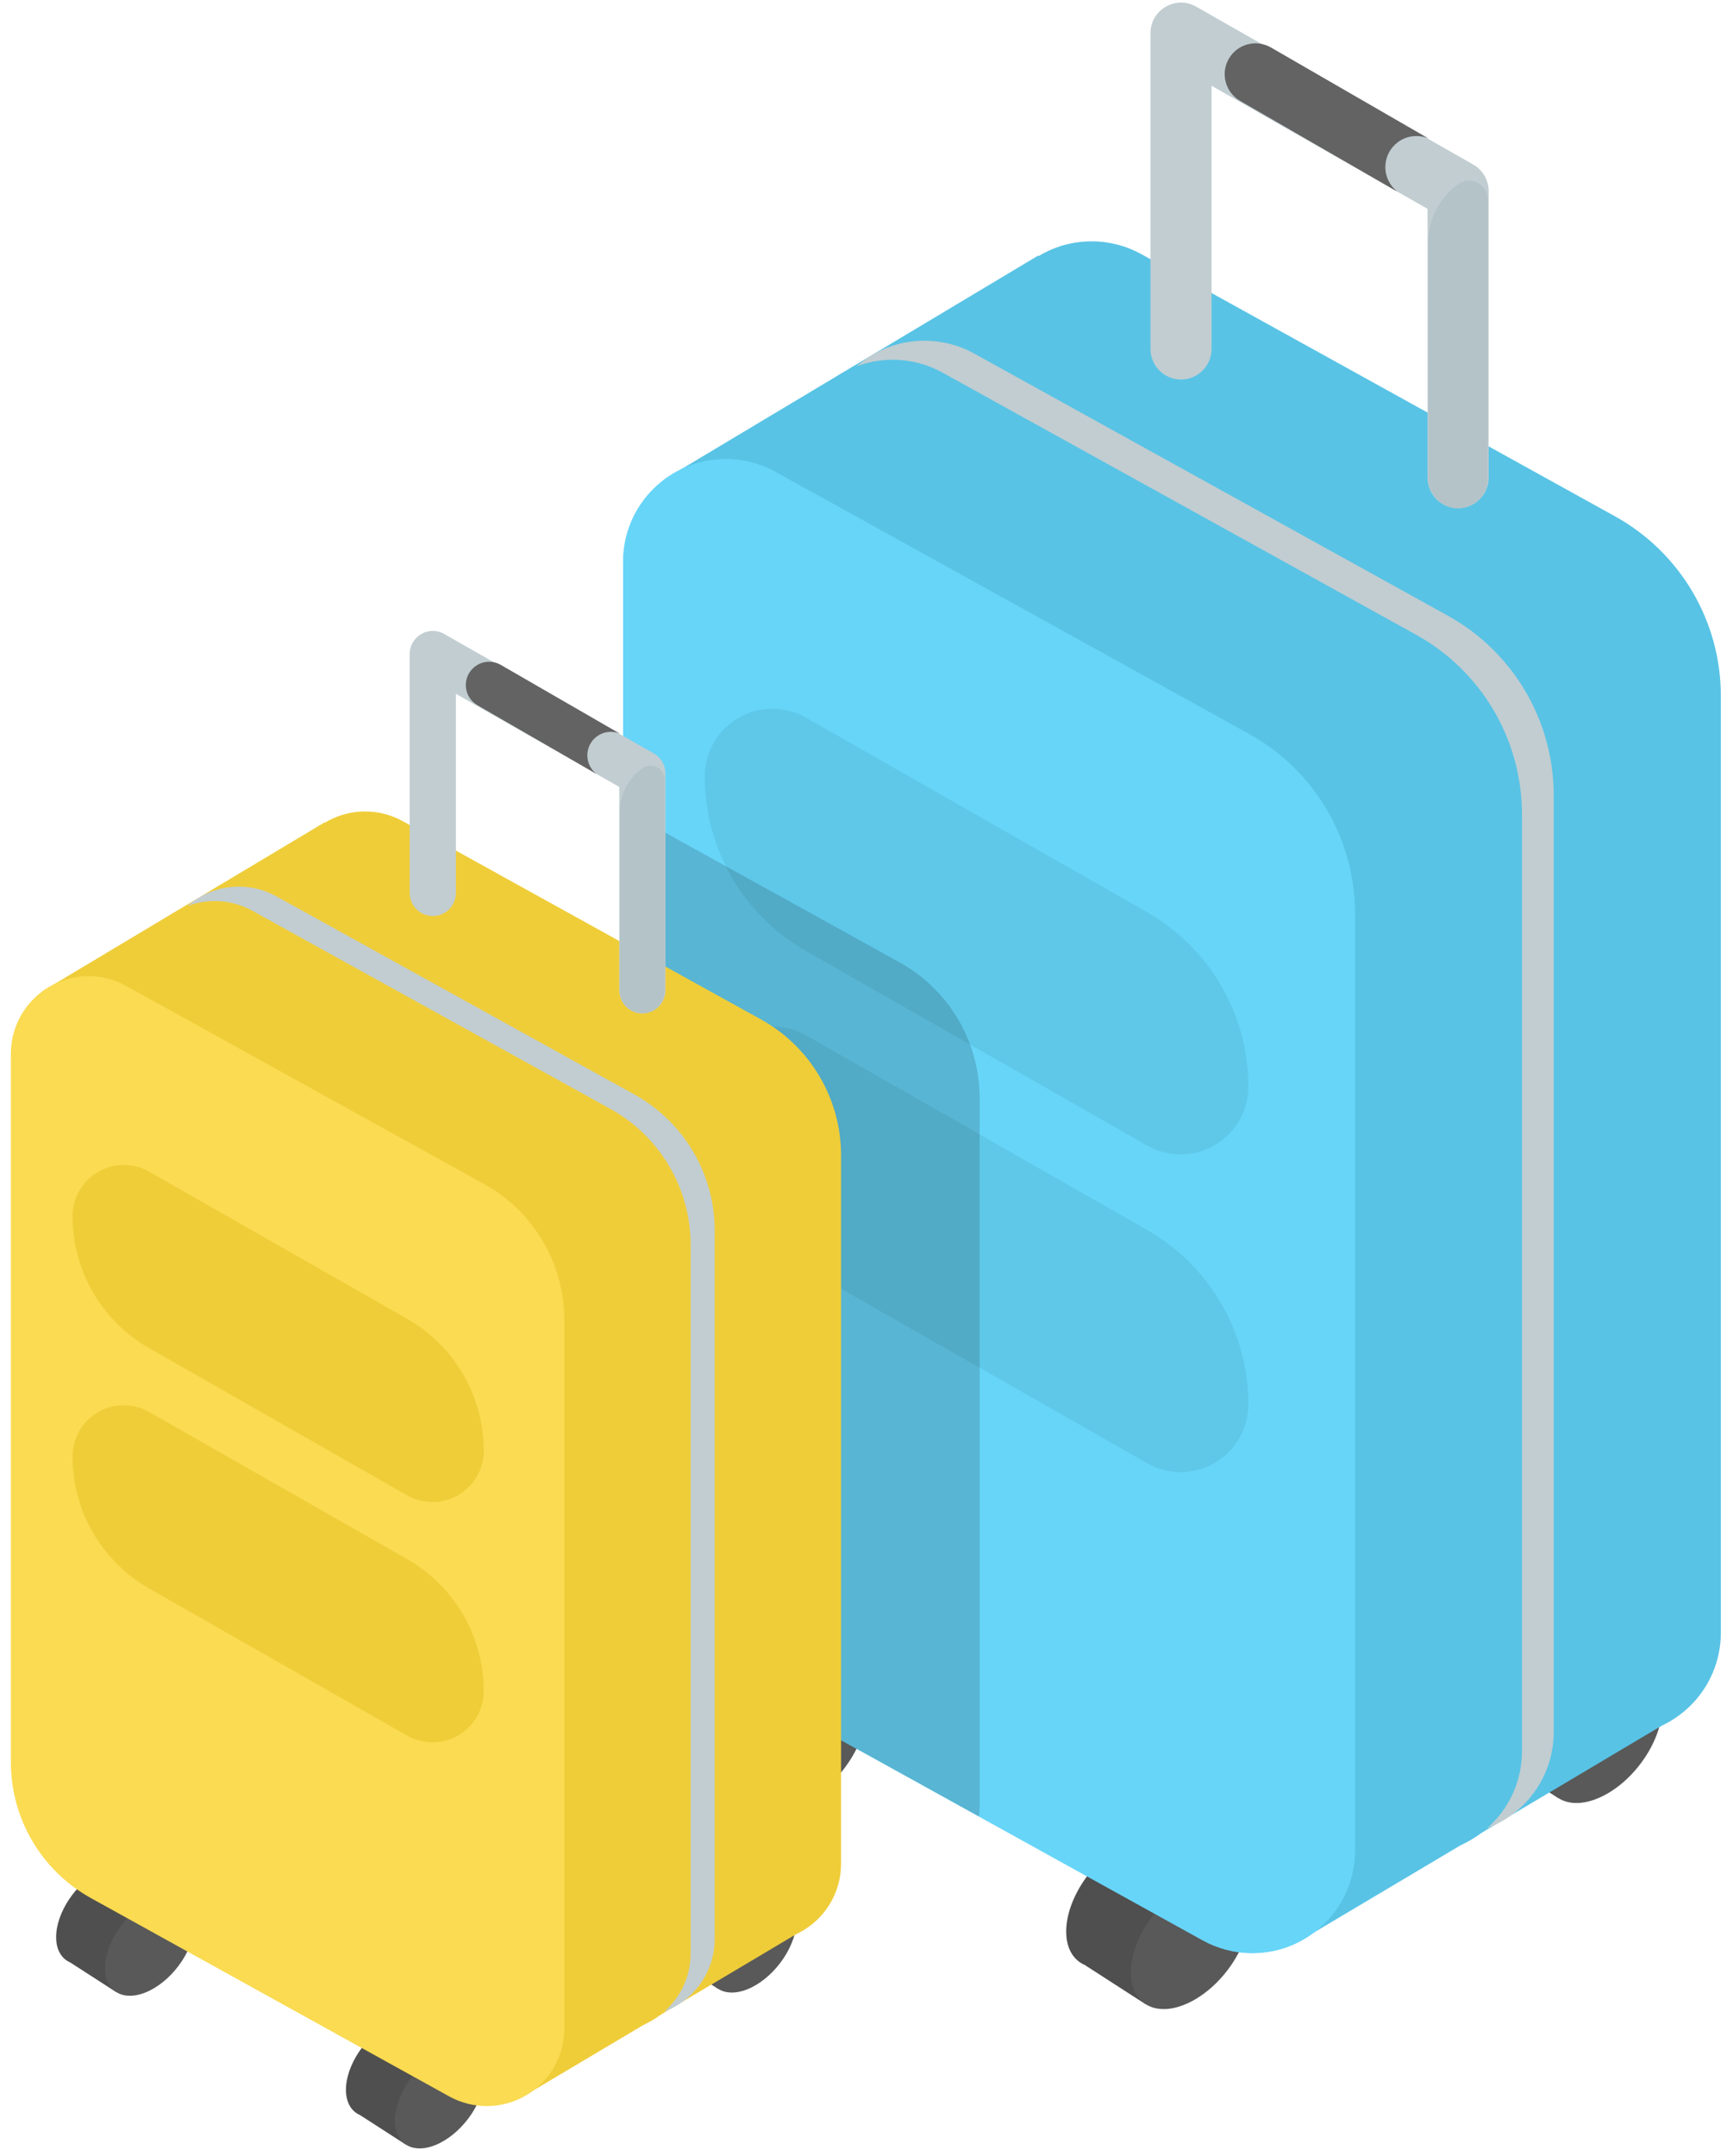 <?xml version="1.0" encoding="UTF-8"?>
<svg width="117px" height="146px" viewBox="0 0 117 146" version="1.1" xmlns="http://www.w3.org/2000/svg" xmlns:xlink="http://www.w3.org/1999/xlink">
    <!-- Generator: Sketch 48.2 (47327) - http://www.bohemiancoding.com/sketch -->
    <title>Group 4</title>
    <desc>Created with Sketch.</desc>
    <defs></defs>
    <g id="Landlord---Review" stroke="none" stroke-width="1" fill="none" fill-rule="evenodd" transform="translate(-1215, -414)">
        <g id="Group-4" transform="translate(1215.629, 414)">
            <g id="Group-3" transform="translate(41.445, 0)">
                <path d="M28.271,17.303 C28.271,17.303 19.839,22.348 2.975,32.438 L30.044,50.882 C28.862,28.496 28.271,17.303 28.271,17.303 Z" id="Path-11" fill="#58C3E5"></path>
                <g id="Group-2-Copy-2" transform="translate(58.005, 110.301)">
                    <path d="M4.077,8.537 C6.265,7.443 8.039,4.782 8.039,2.593 C8.039,0.405 6.265,-0.482 4.077,0.612 C1.888,1.706 0.114,4.367 0.114,6.556 C0.114,8.744 1.888,9.631 4.077,8.537 Z" id="Oval-14" fill="#4F4F4F"></path>
                    <polygon id="Path-28" fill="#4F4F4F" points="6.865 0.361 11.59 3.206 10.249 5.704 5.321 3.374"></polygon>
                    <polygon id="Path-27" fill="#4F4F4F" points="1.435 8.864 5.48 11.471 7.349 8.869 2.511 6.258"></polygon>
                    <path d="M8.514,11.334 C10.733,10.225 12.531,7.527 12.531,5.309 C12.531,3.09 10.733,2.191 8.514,3.3 C6.296,4.409 4.498,7.107 4.498,9.325 C4.498,11.544 6.296,12.443 8.514,11.334 Z" id="Oval-14-Copy" fill="#595959"></path>
                </g>
                <polygon id="Path-12" fill="#58C3E5" points="70.513 116.866 46.039 131.415 38.396 105.341 67.496 105.341"></polygon>
                <path d="M35.249,17.213 L67.337,34.967 C71.763,37.416 74.51,42.075 74.51,47.134 L74.51,110.574 C74.51,114.414 71.398,117.527 67.558,117.527 C66.38,117.527 65.222,117.228 64.192,116.658 L32.104,98.904 C27.678,96.455 24.931,91.795 24.931,86.737 L24.931,23.296 C24.931,19.456 28.043,16.344 31.883,16.344 C33.061,16.344 34.219,16.643 35.249,17.213 Z" id="Rectangle-11-Copy" fill="#58C3E5"></path>
                <path d="M23.925,23.943 L56.013,41.697 C60.439,44.146 63.186,48.805 63.186,53.864 L63.186,117.304 C63.186,121.144 60.073,124.257 56.233,124.257 C55.056,124.257 53.898,123.958 52.867,123.388 L20.779,105.634 C16.353,103.185 13.606,98.525 13.606,93.467 L13.606,30.026 C13.606,26.187 16.719,23.074 20.559,23.074 C21.736,23.074 22.895,23.373 23.925,23.943 Z" id="Rectangle-11-Copy-2" fill="#C1CDD1"></path>
                <path d="M21.775,25.234 L53.863,42.988 C58.289,45.437 61.036,50.096 61.036,55.155 L61.036,118.595 C61.036,122.435 57.924,125.548 54.084,125.548 C52.906,125.548 51.748,125.248 50.718,124.678 L18.63,106.924 C14.204,104.475 11.457,99.816 11.457,94.757 L11.457,31.317 C11.457,27.477 14.57,24.364 18.409,24.364 C19.587,24.364 20.745,24.663 21.775,25.234 Z" id="Rectangle-11-Copy-4" fill="#58C3E5"></path>
                <g id="Group-2" transform="translate(30.044, 124.257)">
                    <path d="M4.077,8.537 C6.265,7.443 8.039,4.782 8.039,2.593 C8.039,0.405 6.265,-0.482 4.077,0.612 C1.888,1.706 0.114,4.367 0.114,6.556 C0.114,8.744 1.888,9.631 4.077,8.537 Z" id="Oval-14" fill="#4F4F4F"></path>
                    <polygon id="Path-28" fill="#4F4F4F" points="6.865 0.361 11.59 3.206 10.249 5.704 5.321 3.374"></polygon>
                    <polygon id="Path-27" fill="#4F4F4F" points="1.435 8.864 5.48 11.471 7.349 8.869 2.511 6.258"></polygon>
                    <path d="M8.514,11.334 C10.733,10.225 12.531,7.527 12.531,5.309 C12.531,3.09 10.733,2.191 8.514,3.3 C6.296,4.409 4.498,7.107 4.498,9.325 C4.498,11.544 6.296,12.443 8.514,11.334 Z" id="Oval-14-Copy" fill="#595959"></path>
                </g>
                <g id="Group-2-Copy" transform="translate(4.083, 110.589)">
                    <path d="M4.077,8.537 C6.265,7.443 8.039,4.782 8.039,2.593 C8.039,0.405 6.265,-0.482 4.077,0.612 C1.888,1.706 0.114,4.367 0.114,6.556 C0.114,8.744 1.888,9.631 4.077,8.537 Z" id="Oval-14" fill="#4F4F4F"></path>
                    <polygon id="Path-28" fill="#4F4F4F" points="6.865 0.361 11.59 3.206 10.249 5.704 5.321 3.374"></polygon>
                    <polygon id="Path-27" fill="#4F4F4F" points="1.435 8.864 5.48 11.471 7.349 8.869 2.511 6.258"></polygon>
                    <path d="M8.514,11.334 C10.733,10.225 12.531,7.527 12.531,5.309 C12.531,3.09 10.733,2.191 8.514,3.3 C6.296,4.409 4.498,7.107 4.498,9.325 C4.498,11.544 6.296,12.443 8.514,11.334 Z" id="Oval-14-Copy" fill="#595959"></path>
                </g>
                <path d="M10.459,31.961 L42.547,49.715 C46.973,52.164 49.721,56.823 49.721,61.882 L49.721,125.322 C49.721,129.162 46.608,132.275 42.768,132.275 C41.59,132.275 40.432,131.976 39.402,131.406 L7.314,113.651 C2.888,111.202 0.141,106.543 0.141,101.484 L0.141,38.044 C0.141,34.204 3.254,31.092 7.093,31.092 C8.271,31.092 9.429,31.391 10.459,31.961 Z" id="Rectangle-11-Copy-3" fill="#67D5F8"></path>
                <path d="M10.459,31.961 L42.547,49.715 C46.973,52.164 49.721,56.823 49.721,61.882 L49.721,125.322 C49.721,129.162 46.608,132.275 42.768,132.275 C41.59,132.275 40.432,131.976 39.402,131.406 L7.314,113.651 C2.888,111.202 0.141,106.543 0.141,101.484 L0.141,38.044 C0.141,34.204 3.254,31.092 7.093,31.092 C8.271,31.092 9.429,31.391 10.459,31.961 Z" id="Rectangle-11-Copy-3" fill="#67D5F8"></path>
                <path d="M12.532,48.603 L35.637,61.779 C39.88,64.199 42.5,68.708 42.5,73.593 L42.5,73.593 C42.5,76.128 40.445,78.183 37.911,78.183 C37.113,78.183 36.33,77.975 35.637,77.58 L12.532,64.404 C8.288,61.984 5.669,57.474 5.669,52.589 L5.669,52.589 C5.669,50.055 7.723,48 10.258,48 C11.055,48 11.839,48.208 12.532,48.603 Z" id="Rectangle-11" fill="#5FC8E9"></path>
                <path d="M12.532,70.121 L35.637,83.297 C39.88,85.717 42.5,90.227 42.5,95.112 L42.5,95.112 C42.5,97.646 40.445,99.701 37.911,99.701 C37.113,99.701 36.33,99.493 35.637,99.098 L12.532,85.922 C8.288,83.502 5.669,78.993 5.669,74.108 L5.669,74.108 C5.669,71.573 7.723,69.519 10.258,69.519 C11.055,69.519 11.839,69.726 12.532,70.121 Z" id="Rectangle-11-Copy-5" fill="#5FC8E9"></path>
                <g id="Group" transform="translate(35.814, 0.083)">
                    <path d="M4.192,5.724 L4.192,23.553 C4.192,24.695 3.265,25.622 2.123,25.622 C0.98,25.622 0.054,24.695 0.054,23.553 L0.054,2.164 C0.054,0.577 1.768,-0.419 3.147,0.366 L21.919,11.061 C22.565,11.429 22.964,12.115 22.964,12.858 L22.964,32.272 C22.964,33.414 22.037,34.34 20.895,34.34 C19.752,34.34 18.826,33.414 18.826,32.272 L18.826,14.061 L4.192,5.724 Z" id="Path-13" fill="#C1CDD1" fill-rule="nonzero"></path>
                    <path d="M18.877,9.289 C18.629,9.186 18.356,9.129 18.071,9.129 C16.908,9.129 15.966,10.072 15.966,11.234 C15.966,11.915 16.289,12.52 16.79,12.905 L6.125,6.748 C5.127,6.171 4.785,4.895 5.361,3.896 C5.938,2.898 7.214,2.556 8.213,3.132 L18.877,9.289 Z" id="Combined-Shape" fill="#636363"></path>
                    <path d="M20.89,12.398 L20.89,12.398 C21.458,11.987 22.251,12.115 22.662,12.683 C22.818,12.899 22.902,13.16 22.902,13.427 L22.902,32.326 C22.902,33.437 22.001,34.339 20.89,34.339 L20.89,34.339 C19.778,34.339 18.877,33.437 18.877,32.326 L18.877,16.336 C18.877,14.777 19.626,13.312 20.89,12.398 Z" id="Rectangle-23" fill="#B4C3C8"></path>
                </g>
                <path d="M24.253,123.023 L7.314,113.651 C2.888,111.202 0.141,106.543 0.141,101.484 L0.141,54.814 L18.869,65.176 C22.217,67.028 24.294,70.552 24.294,74.378 L24.294,122.357 C24.294,122.583 24.28,122.805 24.253,123.023 Z" id="Combined-Shape" fill="#000000" opacity="0.15"></path>
            </g>
            <g id="Group-3-Copy" transform="translate(0, 42.597)">
                <path d="M21.381,13.086 C21.381,13.086 15.004,16.901 2.25,24.532 L22.722,38.481 C21.828,21.551 21.381,13.086 21.381,13.086 Z" id="Path-11" fill="#EFCD39"></path>
                <g id="Group-2-Copy-2" transform="translate(43.868, 83.419)">
                    <path d="M3.083,6.457 C4.738,5.629 6.08,3.616 6.08,1.961 C6.08,0.306 4.738,-0.365 3.083,0.463 C1.428,1.29 0.086,3.303 0.086,4.958 C0.086,6.613 1.428,7.284 3.083,6.457 Z" id="Oval-14" fill="#4F4F4F"></path>
                    <polygon id="Path-28" fill="#4F4F4F" points="5.192 0.273 8.765 2.425 7.751 4.314 4.024 2.551"></polygon>
                    <polygon id="Path-27" fill="#4F4F4F" points="1.086 6.704 4.144 8.675 5.558 6.707 1.899 4.733"></polygon>
                    <path d="M6.439,8.572 C8.117,7.733 9.477,5.693 9.477,4.015 C9.477,2.337 8.117,1.657 6.439,2.496 C4.762,3.335 3.402,5.375 3.402,7.053 C3.402,8.73 4.762,9.41 6.439,8.572 Z" id="Oval-14-Copy" fill="#595959"></path>
                </g>
                <polygon id="Path-12" fill="#EFCD39" points="53.328 88.384 34.818 99.387 29.038 79.668 51.046 79.668"></polygon>
                <path d="M26.658,13.018 L50.926,26.445 C54.273,28.297 56.351,31.821 56.351,35.647 L56.351,83.626 C56.351,86.529 53.997,88.884 51.093,88.884 C50.202,88.884 49.326,88.657 48.547,88.226 L24.28,74.799 C20.932,72.947 18.855,69.423 18.855,65.598 L18.855,17.619 C18.855,14.715 21.209,12.36 24.113,12.36 C25.003,12.36 25.879,12.587 26.658,13.018 Z" id="Rectangle-11-Copy" fill="#EFCD39"></path>
                <path d="M18.094,18.108 L42.362,31.535 C45.709,33.387 47.787,36.911 47.787,40.736 L47.787,88.715 C47.787,91.619 45.432,93.974 42.528,93.974 C41.638,93.974 40.762,93.747 39.983,93.316 L15.715,79.889 C12.368,78.037 10.29,74.513 10.29,70.687 L10.29,22.708 C10.29,19.804 12.644,17.45 15.548,17.45 C16.439,17.45 17.315,17.677 18.094,18.108 Z" id="Rectangle-11-Copy-2" fill="#C1CDD1"></path>
                <path d="M16.468,19.084 L40.736,32.511 C44.083,34.363 46.161,37.887 46.161,41.713 L46.161,89.692 C46.161,92.595 43.807,94.95 40.903,94.95 C40.012,94.95 39.136,94.723 38.357,94.292 L14.09,80.865 C10.742,79.013 8.665,75.489 8.665,71.664 L8.665,23.685 C8.665,20.781 11.019,18.426 13.923,18.426 C14.813,18.426 15.689,18.653 16.468,19.084 Z" id="Rectangle-11-Copy-4" fill="#EFCD39"></path>
                <g id="Group-2" transform="translate(22.722, 93.974)">
                    <path d="M3.083,6.457 C4.738,5.629 6.08,3.616 6.08,1.961 C6.08,0.306 4.738,-0.365 3.083,0.463 C1.428,1.29 0.086,3.303 0.086,4.958 C0.086,6.613 1.428,7.284 3.083,6.457 Z" id="Oval-14" fill="#4F4F4F"></path>
                    <polygon id="Path-28" fill="#4F4F4F" points="5.192 0.273 8.765 2.425 7.751 4.314 4.024 2.551"></polygon>
                    <polygon id="Path-27" fill="#4F4F4F" points="1.086 6.704 4.144 8.675 5.558 6.707 1.899 4.733"></polygon>
                    <path d="M6.439,8.572 C8.117,7.733 9.477,5.693 9.477,4.015 C9.477,2.337 8.117,1.657 6.439,2.496 C4.762,3.335 3.402,5.375 3.402,7.053 C3.402,8.73 4.762,9.41 6.439,8.572 Z" id="Oval-14-Copy" fill="#595959"></path>
                </g>
                <g id="Group-2-Copy" transform="translate(3.088, 83.637)">
                    <path d="M3.083,6.457 C4.738,5.629 6.08,3.616 6.08,1.961 C6.08,0.306 4.738,-0.365 3.083,0.463 C1.428,1.29 0.086,3.303 0.086,4.958 C0.086,6.613 1.428,7.284 3.083,6.457 Z" id="Oval-14" fill="#4F4F4F"></path>
                    <polygon id="Path-28" fill="#4F4F4F" points="5.192 0.273 8.765 2.425 7.751 4.314 4.024 2.551"></polygon>
                    <polygon id="Path-27" fill="#4F4F4F" points="1.086 6.704 4.144 8.675 5.558 6.707 1.899 4.733"></polygon>
                    <path d="M6.439,8.572 C8.117,7.733 9.477,5.693 9.477,4.015 C9.477,2.337 8.117,1.657 6.439,2.496 C4.762,3.335 3.402,5.375 3.402,7.053 C3.402,8.73 4.762,9.41 6.439,8.572 Z" id="Oval-14-Copy" fill="#595959"></path>
                </g>
                <path d="M7.91,24.171 L32.178,37.598 C35.525,39.451 37.603,42.974 37.603,46.8 L37.603,94.779 C37.603,97.683 35.249,100.037 32.345,100.037 C31.454,100.037 30.578,99.811 29.799,99.38 L5.532,85.953 C2.184,84.101 0.107,80.577 0.107,76.751 L0.107,28.772 C0.107,25.868 2.461,23.514 5.365,23.514 C6.255,23.514 7.131,23.74 7.91,24.171 Z" id="Rectangle-11-Copy-3" fill="#FADB51"></path>
                <path d="M9.477,36.757 L26.952,46.722 C30.161,48.552 32.142,51.963 32.142,55.657 L32.142,55.657 C32.142,57.574 30.588,59.128 28.671,59.128 C28.068,59.128 27.476,58.971 26.952,58.672 L9.477,48.708 C6.268,46.877 4.287,43.467 4.287,39.773 L4.287,39.773 C4.287,37.856 5.841,36.302 7.758,36.302 C8.361,36.302 8.954,36.459 9.477,36.757 Z" id="Rectangle-11" fill="#EFCD39"></path>
                <path d="M9.477,53.032 L26.952,62.997 C30.161,64.827 32.142,68.237 32.142,71.931 L32.142,71.931 C32.142,73.848 30.588,75.402 28.671,75.402 C28.068,75.402 27.476,75.245 26.952,74.947 L9.477,64.982 C6.268,63.152 4.287,59.741 4.287,56.047 L4.287,56.047 C4.287,54.13 5.841,52.576 7.758,52.576 C8.361,52.576 8.954,52.733 9.477,53.032 Z" id="Rectangle-11-Copy-5" fill="#EFCD39"></path>
                <g id="Group" transform="translate(27.086, 0.063)">
                    <path d="M3.17,4.329 L3.17,17.813 C3.17,18.677 2.47,19.377 1.606,19.377 C0.741,19.377 0.041,18.677 0.041,17.813 L0.041,1.637 C0.041,0.436 1.337,-0.317 2.38,0.277 L16.577,8.365 C17.065,8.643 17.367,9.162 17.367,9.725 L17.367,24.406 C17.367,25.271 16.667,25.971 15.802,25.971 C14.938,25.971 14.238,25.271 14.238,24.406 L14.238,10.634 L3.17,4.329 Z" id="Path-13" fill="#C1CDD1" fill-rule="nonzero"></path>
                    <path d="M14.276,7.025 C14.089,6.947 13.883,6.904 13.667,6.904 C12.788,6.904 12.075,7.617 12.075,8.496 C12.075,9.011 12.319,9.469 12.698,9.76 L4.633,5.103 C3.877,4.667 3.619,3.702 4.055,2.947 C4.491,2.192 5.456,1.933 6.211,2.369 L14.276,7.025 Z" id="Combined-Shape" fill="#636363"></path>
                    <path d="M15.799,9.376 L15.799,9.376 C16.228,9.066 16.828,9.162 17.139,9.592 C17.257,9.756 17.321,9.952 17.321,10.154 L17.321,24.447 C17.321,25.288 16.639,25.97 15.799,25.97 L15.799,25.97 C14.958,25.97 14.276,25.288 14.276,24.447 L14.276,12.355 C14.276,11.175 14.843,10.067 15.799,9.376 Z" id="Rectangle-23" fill="#B4C3C8"></path>
                </g>
            </g>
        </g>
    </g>
</svg>